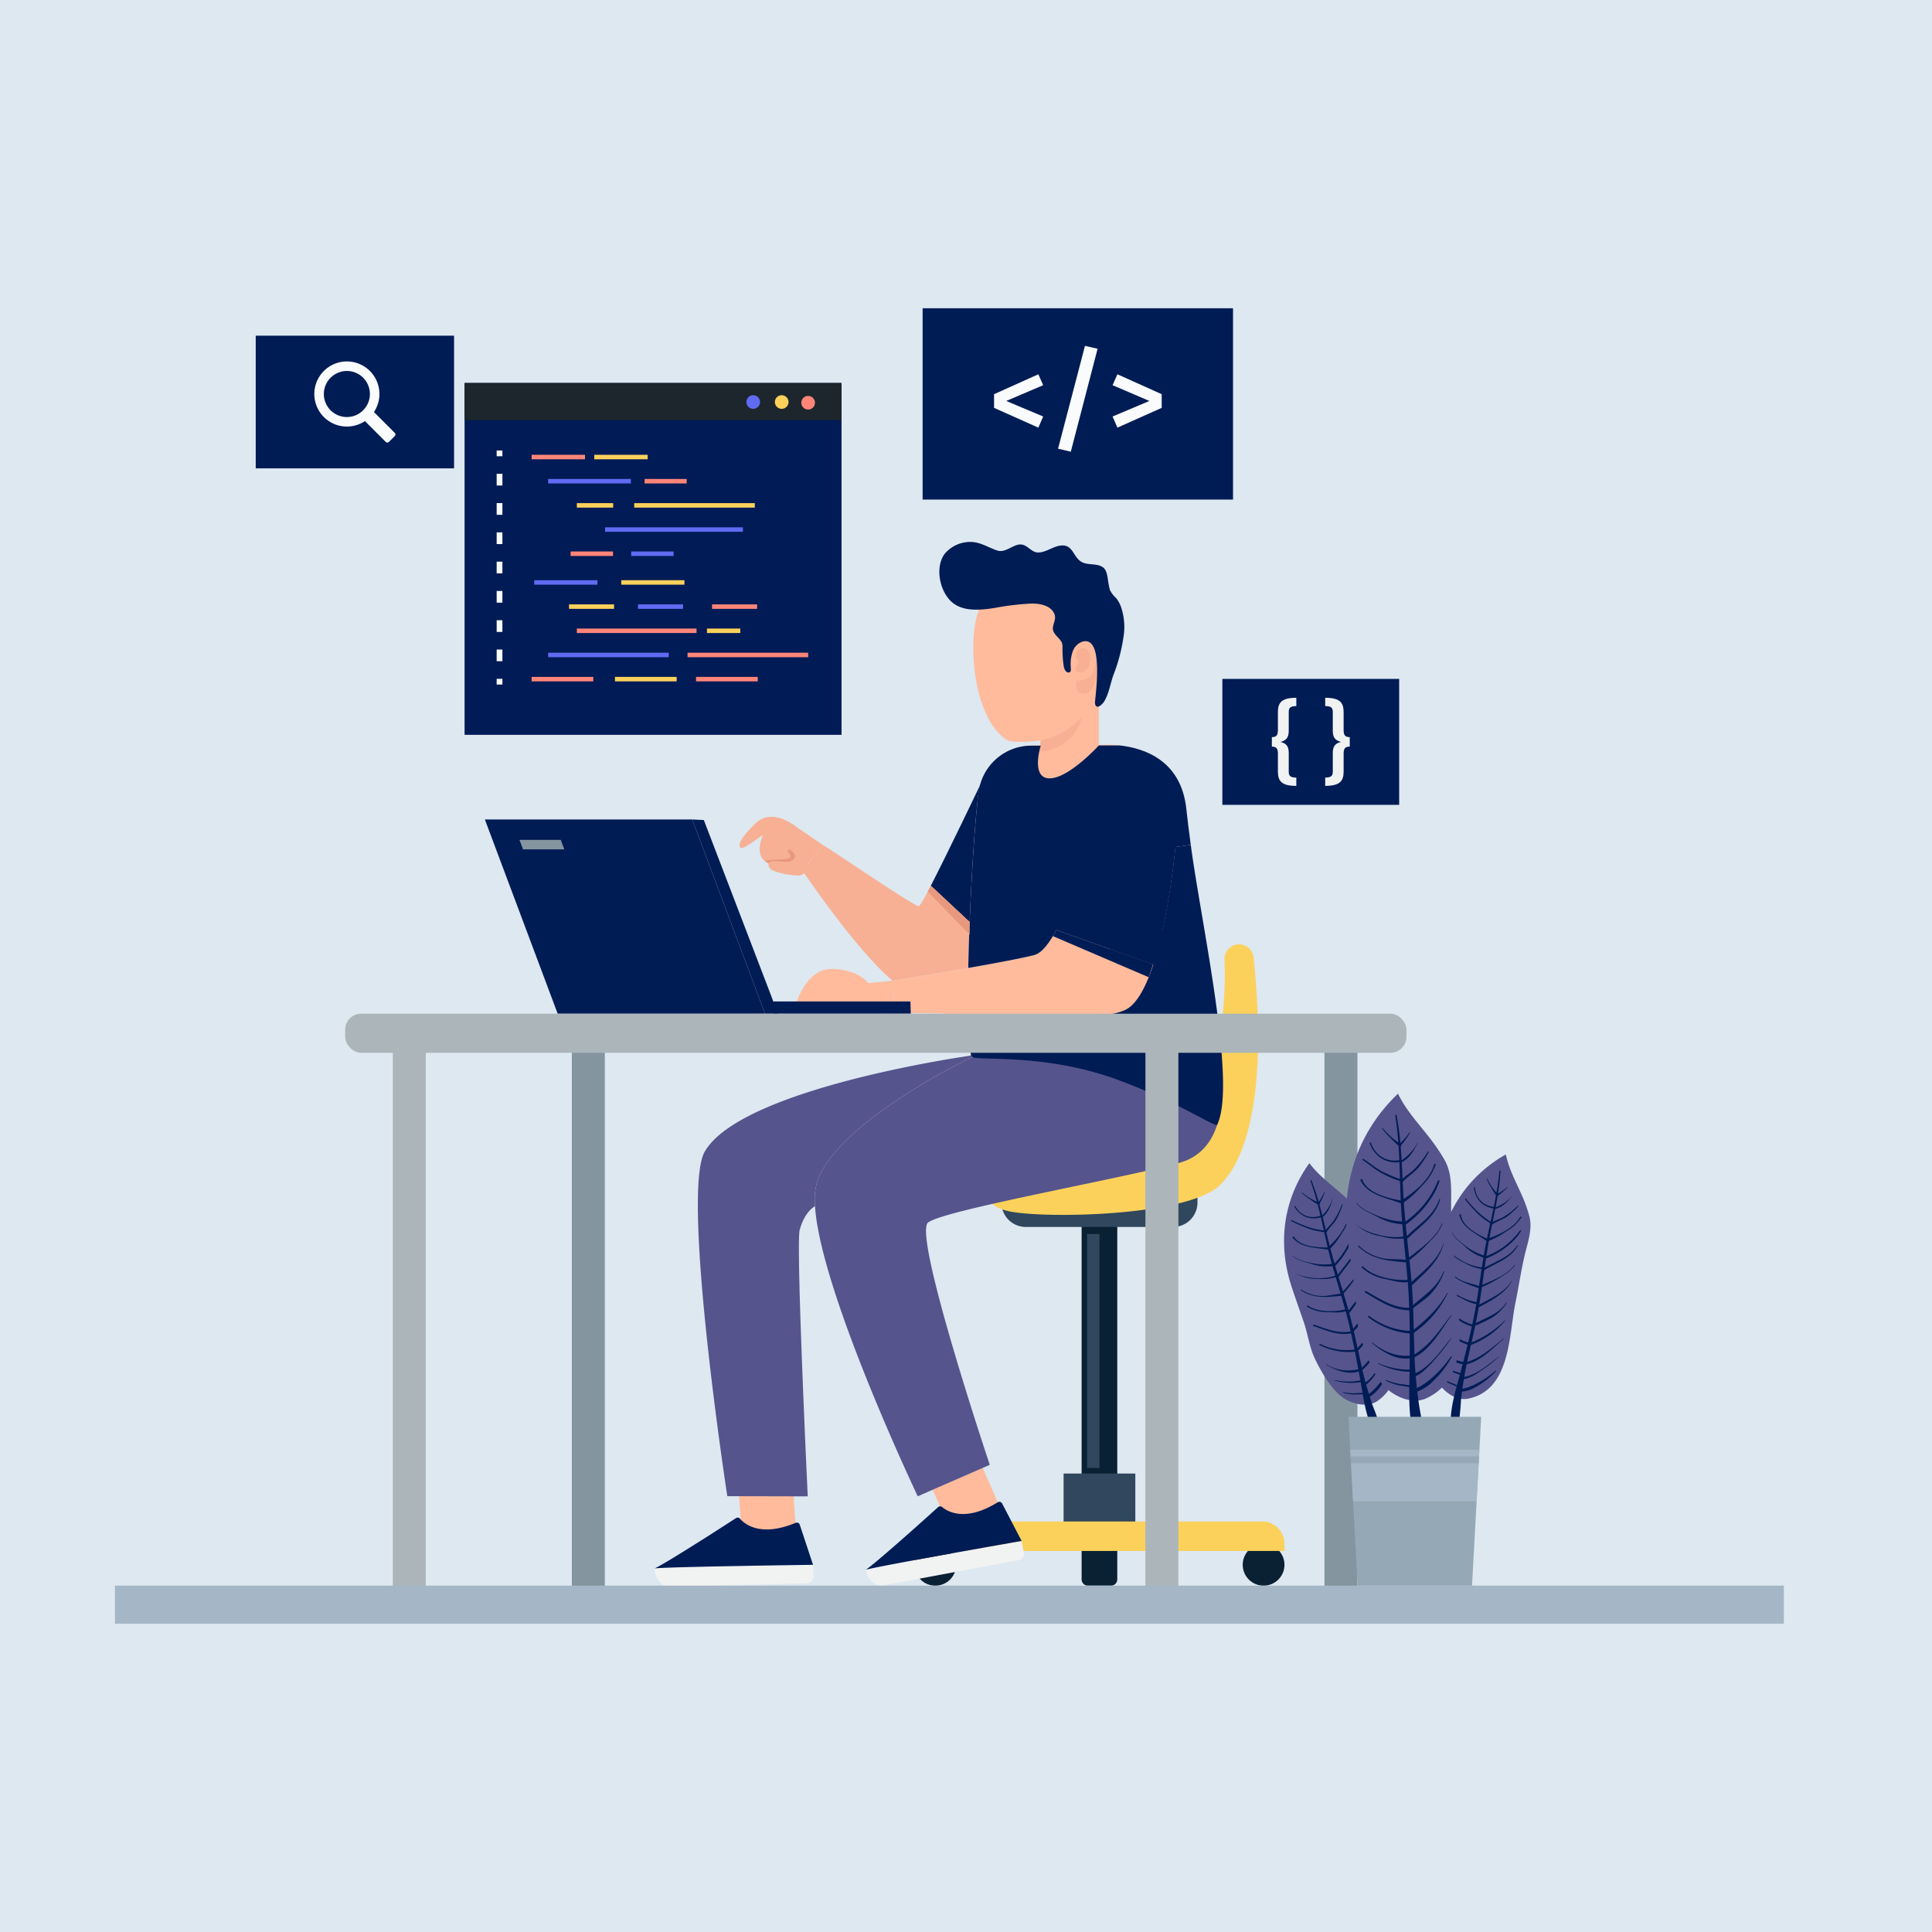 <svg xmlns="http://www.w3.org/2000/svg" xmlns:xlink="http://www.w3.org/1999/xlink" viewBox="0 0 500 500">
  <defs>
    <style>
      .cls-1 {
        clip-path: url(#clip-Artboard_9);
      }

      .cls-2 {
        fill: #dde8f1;
      }

      .cls-3 {
        fill: #001b55;
      }

      .cls-4 {
        fill: #1d262d;
      }

      .cls-5 {
        fill: #606bf1;
      }

      .cls-6 {
        fill: #fbd15b;
      }

      .cls-7 {
        fill: #ff8578;
      }

      .cls-8 {
        fill: #f9fbfc;
      }

      .cls-9 {
        fill: #001c55;
      }

      .cls-10 {
        fill: #f1f2f2;
      }

      .cls-11 {
        fill: url(#radial-gradient);
      }

      .cls-12 {
        fill: #ffbb9c;
      }

      .cls-13 {
        fill: #f7b094;
      }

      .cls-14 {
        fill: #0a2033;
      }

      .cls-15 {
        fill: #30475e;
      }

      .cls-16 {
        fill: url(#radial-gradient-2);
      }

      .cls-17 {
        fill: #56548c;
      }

      .cls-18 {
        fill: url(#radial-gradient-3);
      }

      .cls-19 {
        fill: url(#radial-gradient-4);
      }

      .cls-20 {
        fill: #e8987c;
      }

      .cls-21 {
        fill: url(#radial-gradient-5);
      }

      .cls-22 {
        fill: #8495a0;
      }

      .cls-23 {
        fill: #abb5ba;
      }

      .cls-24 {
        fill: #a5b7c6;
      }

      .cls-25 {
        fill: #95a8b5;
      }

      .cls-26 {
        fill: #fff;
      }
    </style>
    <radialGradient id="radial-gradient" cx="355.981" cy="245.165" r="11.768" gradientTransform="translate(-8.834 -6.523) scale(1.098 1.098)" gradientUnits="userSpaceOnUse">
      <stop offset="0" stop-color="#ffc8af"/>
      <stop offset="1" stop-color="#ffbb9c"/>
    </radialGradient>
    <radialGradient id="radial-gradient-2" cx="171.449" cy="263.39" r="9.119" gradientTransform="translate(-7.432 -12.693) scale(0.891 0.891)" xlink:href="#radial-gradient"/>
    <radialGradient id="radial-gradient-3" cx="174.465" cy="341.367" r="7.726" gradientTransform="translate(-0.669 -1.723) scale(0.958 0.958)" xlink:href="#radial-gradient"/>
    <radialGradient id="radial-gradient-4" cx="-120.864" cy="-210.08" r="106.956" gradientTransform="translate(-192.735 -282.269) scale(0.387 0.387)" xlink:href="#radial-gradient"/>
    <radialGradient id="radial-gradient-5" cx="-353.538" cy="-384.908" r="121.959" gradientTransform="translate(-381.781 -413.01) scale(0.34 0.34)" xlink:href="#radial-gradient"/>
    <clipPath id="clip-Artboard_9">
      <rect width="500" height="500"/>
    </clipPath>
  </defs>
  <g id="Artboard_9" data-name="Artboard 9" class="cls-1">
    <rect class="cls-26" width="500" height="500"/>
    <g id="BACKGROUND">
      <g id="Group_1" data-name="Group 1">
        <rect id="Rectangle_1" data-name="Rectangle 1" class="cls-2" width="500" height="500"/>
        <path id="Path_1" data-name="Path 1" class="cls-2" d="M465.681,304.585,449.914,415.294H49l-11.84-84.456a21.017,21.017,0,0,1,12.742-22.3l35.583-14.767V258.381a20.967,20.967,0,0,1,17.949-20.766l8.414-1.232L125.979,188.6a20.974,20.974,0,0,1,20.12-15.036H290.66a20.96,20.96,0,0,1,20.925,19.462l68.835,7.268a21,21,0,0,1,18.755,19.644l2.78,47.752L450.6,281.428A20.993,20.993,0,0,1,465.681,304.585Z"/>
        <path id="Path_2" data-name="Path 2" class="cls-2" d="M73.034,327.417l12.515,87.877H403.781l9.4-67.038a16.682,16.682,0,0,0-10.115-17.7L374.82,318.832V290.743a16.644,16.644,0,0,0-14.247-16.484l-6.679-.977-11.218-37.933A16.647,16.647,0,0,0,326.7,223.415H211.959a16.634,16.634,0,0,0-16.609,15.448l-54.639,5.768a16.672,16.672,0,0,0-14.887,15.594l-2.207,37.9-38.61,10.909A16.663,16.663,0,0,0,73.034,327.417Z"/>
        <path id="Path_3" data-name="Path 3" class="cls-2" d="M335.572,382.549a19.049,19.049,0,0,0-16.307-18.866l-7.643-1.119-12.839-43.413A19.053,19.053,0,0,0,280.5,305.492H149.178a19.039,19.039,0,0,0-19.01,17.68l-56.857,6,12.265,86.119H337.013l-1.441-.6Z"/>
      </g>
    </g>
    <g id="OBJECTS">
      <g id="Group_80" data-name="Group 80">
        <g id="Group_74" data-name="Group 74">
          <g id="Group_39" data-name="Group 39">
            <g id="Group_2" data-name="Group 2">
              <rect id="Rectangle_2" data-name="Rectangle 2" class="cls-3" width="97.554" height="91.054" transform="translate(120.232 99.118)"/>
            </g>
            <g id="Group_3" data-name="Group 3">
              <rect id="Rectangle_3" data-name="Rectangle 3" class="cls-4" width="97.554" height="9.63" transform="translate(120.232 99.118)"/>
            </g>
            <g id="Group_7" data-name="Group 7">
              <g id="Group_4" data-name="Group 4">
                <path id="Path_4" data-name="Path 4" class="cls-5" d="M196.7,104.042a1.766,1.766,0,1,1-1.766-1.765A1.766,1.766,0,0,1,196.7,104.042Z"/>
              </g>
              <g id="Group_5" data-name="Group 5">
                <path id="Path_5" data-name="Path 5" class="cls-6" d="M204.069,104.042a1.765,1.765,0,1,1-1.765-1.765A1.765,1.765,0,0,1,204.069,104.042Z"/>
              </g>
              <g id="Group_6" data-name="Group 6">
                <path id="Path_6" data-name="Path 6" class="cls-7" d="M210.913,104.228a1.765,1.765,0,1,1-1.765-1.765A1.765,1.765,0,0,1,210.913,104.228Z"/>
              </g>
            </g>
            <g id="Group_31" data-name="Group 31">
              <g id="Group_17" data-name="Group 17">
                <g id="Group_8" data-name="Group 8">
                  <rect id="Rectangle_4" data-name="Rectangle 4" class="cls-7" width="13.817" height="1.161" transform="translate(137.578 117.7)"/>
                </g>
                <g id="Group_9" data-name="Group 9">
                  <rect id="Rectangle_5" data-name="Rectangle 5" class="cls-6" width="13.817" height="1.161" transform="translate(153.795 117.7)"/>
                </g>
                <g id="Group_10" data-name="Group 10">
                  <rect id="Rectangle_6" data-name="Rectangle 6" class="cls-5" width="21.426" height="1.161" transform="translate(141.852 123.955)"/>
                </g>
                <g id="Group_11" data-name="Group 11">
                  <rect id="Rectangle_7" data-name="Rectangle 7" class="cls-7" width="10.891" height="1.161" transform="translate(166.82 123.955)"/>
                </g>
                <g id="Group_12" data-name="Group 12">
                  <rect id="Rectangle_8" data-name="Rectangle 8" class="cls-6" width="9.41" height="1.161" transform="translate(149.284 130.211)"/>
                </g>
                <g id="Group_13" data-name="Group 13">
                  <rect id="Rectangle_9" data-name="Rectangle 9" class="cls-6" width="31.217" height="1.161" transform="translate(164.133 130.211)"/>
                </g>
                <g id="Group_14" data-name="Group 14">
                  <rect id="Rectangle_10" data-name="Rectangle 10" class="cls-5" width="35.677" height="1.161" transform="translate(156.593 136.467)"/>
                </g>
                <g id="Group_15" data-name="Group 15">
                  <rect id="Rectangle_11" data-name="Rectangle 11" class="cls-7" width="10.98" height="1.161" transform="translate(147.673 142.723)"/>
                </g>
                <g id="Group_16" data-name="Group 16">
                  <rect id="Rectangle_12" data-name="Rectangle 12" class="cls-5" width="10.98" height="1.161" transform="translate(163.351 142.723)"/>
                </g>
              </g>
              <g id="Group_30" data-name="Group 30">
                <g id="Group_18" data-name="Group 18">
                  <rect id="Rectangle_13" data-name="Rectangle 13" class="cls-7" width="15.973" height="1.161" transform="translate(137.578 175.178)"/>
                </g>
                <g id="Group_19" data-name="Group 19">
                  <rect id="Rectangle_14" data-name="Rectangle 14" class="cls-6" width="15.974" height="1.161" transform="translate(159.146 175.178)"/>
                </g>
                <g id="Group_20" data-name="Group 20">
                  <rect id="Rectangle_15" data-name="Rectangle 15" class="cls-7" width="15.973" height="1.161" transform="translate(180.133 175.178)"/>
                </g>
                <g id="Group_21" data-name="Group 21">
                  <rect id="Rectangle_16" data-name="Rectangle 16" class="cls-5" width="31.217" height="1.161" transform="translate(141.852 168.923)"/>
                </g>
                <g id="Group_22" data-name="Group 22">
                  <rect id="Rectangle_17" data-name="Rectangle 17" class="cls-7" width="31.217" height="1.161" transform="translate(177.936 168.923)"/>
                </g>
                <g id="Group_23" data-name="Group 23">
                  <rect id="Rectangle_18" data-name="Rectangle 18" class="cls-7" width="30.978" height="1.161" transform="translate(149.284 162.667)"/>
                </g>
                <g id="Group_24" data-name="Group 24">
                  <rect id="Rectangle_19" data-name="Rectangle 19" class="cls-6" width="8.622" height="1.161" transform="translate(182.963 162.667)"/>
                </g>
                <g id="Group_25" data-name="Group 25">
                  <rect id="Rectangle_20" data-name="Rectangle 20" class="cls-6" width="11.662" height="1.161" transform="translate(147.261 156.411)"/>
                </g>
                <g id="Group_26" data-name="Group 26">
                  <rect id="Rectangle_21" data-name="Rectangle 21" class="cls-5" width="11.662" height="1.161" transform="translate(165.116 156.411)"/>
                </g>
                <g id="Group_27" data-name="Group 27">
                  <rect id="Rectangle_22" data-name="Rectangle 22" class="cls-7" width="11.662" height="1.161" transform="translate(184.278 156.411)"/>
                </g>
                <g id="Group_28" data-name="Group 28">
                  <rect id="Rectangle_23" data-name="Rectangle 23" class="cls-6" width="16.352" height="1.161" transform="translate(160.779 150.155)"/>
                </g>
                <g id="Group_29" data-name="Group 29">
                  <rect id="Rectangle_24" data-name="Rectangle 24" class="cls-5" width="16.352" height="1.161" transform="translate(138.258 150.155)"/>
                </g>
              </g>
            </g>
            <g id="Group_38" data-name="Group 38">
              <g id="Group_33" data-name="Group 33">
                <g id="Group_32" data-name="Group 32">
                  <rect id="Rectangle_25" data-name="Rectangle 25" class="cls-8" width="1.486" height="1.487" transform="translate(128.535 116.585)"/>
                </g>
              </g>
              <g id="Group_35" data-name="Group 35">
                <g id="Group_34" data-name="Group 34">
                  <path id="Path_7" data-name="Path 7" class="cls-8" d="M130.022,171.126h-1.487V168.1h1.487Zm0-7.579h-1.487v-3.031h1.487Zm0-7.58h-1.487v-3.031h1.487Zm0-7.579h-1.487v-3.032h1.487Zm0-7.579h-1.487v-3.032h1.487Zm0-7.579h-1.487V130.2h1.487Zm0-7.58h-1.487v-3.031h1.487Z"/>
                </g>
              </g>
              <g id="Group_37" data-name="Group 37">
                <g id="Group_36" data-name="Group 36">
                  <rect id="Rectangle_26" data-name="Rectangle 26" class="cls-8" width="1.486" height="1.487" transform="translate(128.535 175.674)"/>
                </g>
              </g>
            </g>
          </g>
          <g id="Group_42" data-name="Group 42">
            <g id="Group_40" data-name="Group 40">
              <rect id="Rectangle_27" data-name="Rectangle 27" class="cls-9" width="80.33" height="49.515" transform="translate(238.776 79.775)"/>
            </g>
            <g id="Group_41" data-name="Group 41">
              <path id="Path_8" data-name="Path 8" class="cls-8" d="M269.975,99.69l-9.558,4.079,9.558,4.019-1.251,2.888-11.462-5.12v-3.543l11.462-5.151Z"/>
              <path id="Path_9" data-name="Path 9" class="cls-8" d="M284.059,90.253,277.123,116.9l-3.3-.774,6.967-26.616Z"/>
              <path id="Path_10" data-name="Path 10" class="cls-8" d="M300.646,102.013v3.543l-11.463,5.12-1.249-2.888,9.527-4.019-9.527-4.079,1.249-2.828Z"/>
            </g>
          </g>
          <g id="Group_45" data-name="Group 45">
            <g id="Group_43" data-name="Group 43">
              <rect id="Rectangle_28" data-name="Rectangle 28" class="cls-9" width="45.754" height="32.596" transform="translate(316.347 175.7)"/>
            </g>
            <g id="Group_44" data-name="Group 44">
              <path id="Path_11" data-name="Path 11" class="cls-10" d="M335.486,182.737c-1.472,0-1.962.4-1.962,1.495v4.906c0,1.916-.795,2.5-2.126,2.874,1.331.35,2.126.934,2.126,2.826v4.906c0,1.1.514,1.495,1.962,1.495v2.15c-3.714,0-4.766-1.192-4.766-3.668v-4.649c0-1.332-.35-1.846-1.565-1.846v-2.453c1.215,0,1.565-.537,1.565-1.869v-4.648c0-2.5,1.052-3.668,4.766-3.668Z"/>
              <path id="Path_12" data-name="Path 12" class="cls-10" d="M347.728,184.256V188.9c0,1.332.35,1.869,1.589,1.869v2.453c-1.239,0-1.589.514-1.589,1.846v4.649c0,2.476-1.051,3.668-4.766,3.668v-2.15c1.449,0,1.963-.4,1.963-1.495v-4.906c0-1.892.794-2.476,2.126-2.826-1.332-.374-2.126-.958-2.126-2.874v-4.906c0-1.1-.491-1.495-1.963-1.495v-2.149C346.677,180.588,347.728,181.756,347.728,184.256Z"/>
            </g>
          </g>
          <g id="Group_49" data-name="Group 49">
            <g id="Group_46" data-name="Group 46" transform="translate(-25)">
              <rect id="Rectangle_29" data-name="Rectangle 29" class="cls-9" width="51.329" height="34.332" transform="translate(91.183 86.876)"/>
            </g>
            <g id="Group_48" data-name="Group 48" transform="translate(-23)">
              <g id="Group_47" data-name="Group 47">
                <path id="Path_13" data-name="Path 13" class="cls-8" d="M106.171,96.731a8.425,8.425,0,0,0,11.273,12.247l5.387,5.388a.584.584,0,0,0,.824,0l1.513-1.514a.581.581,0,0,0,0-.823l-5.387-5.388a8.425,8.425,0,0,0-13.61-9.91Zm10.813,9.45a5.957,5.957,0,1,1,0-8.424A5.964,5.964,0,0,1,116.984,106.181Z"/>
              </g>
            </g>
          </g>
          <g id="Group_73" data-name="Group 73">
            <g id="Group_53" data-name="Group 53">
              <path id="Path_14" data-name="Path 14" class="cls-11" d="M289.826,192.922c-.112,1.134-1.662,12.973-13.837,12.973-12.781,0-10.64-12.654-10.64-12.654l-.016-.079a12.741,12.741,0,0,1,4.01-.192v-5.992l14.507-8.116h.527v13.98A26.366,26.366,0,0,1,289.826,192.922Z"/>
              <g id="Group_52" data-name="Group 52">
                <g id="Group_51" data-name="Group 51">
                  <g id="Group_50" data-name="Group 50">
                    <path id="Path_15" data-name="Path 15" class="cls-12" d="M282.78,152.117a16.577,16.577,0,0,1,4.36,8.084c1.394,6.146.082,12.649-1.7,18.572a9.333,9.333,0,0,1-1.277,2.888,10.274,10.274,0,0,1-1.59,1.606q-3.871,3.371-7.736,6.749c-1.745,1.528-12.489,2.8-14.539,1.334-7.9-5.649-9.422-22.018-7.841-30.386C255.08,147.082,272.923,142.119,282.78,152.117Z"/>
                  </g>
                </g>
                <path id="Path_16" data-name="Path 16" class="cls-13" d="M278.342,169.882c.1-1.336,1.479-2.8,2.858-1.932,1.428.9,1.092,3.271.5,4.577-.464,1.024-2.016,2.145-3.067,1.193-.881-.8.488-1.74.533-2.469.041-.656-1.271-1.126-.734-1.828"/>
                <path id="Path_17" data-name="Path 17" class="cls-13" d="M278.6,176.061a4.081,4.081,0,0,0,4.5-2.672,15.364,15.364,0,0,0,.551-4.3,10.3,10.3,0,0,1,.352,4.737c-.373,2.922-1.4,5.705-3.69,5.742S278.6,176.061,278.6,176.061Z"/>
                <path id="Path_18" data-name="Path 18" class="cls-9" d="M276.828,173.982a.506.506,0,0,1-.161.048c-.892.125-1.248-.954-1.38-1.629a30.057,30.057,0,0,1-.316-4.768,3.59,3.59,0,0,0-.144-1.274c-.5-1.148-1.836-1.893-2.244-3.078-.473-1.378.864-2.753.333-4.261-.813-2.311-3.78-2.843-5.926-2.817a67.384,67.384,0,0,0-9.538,1.128c-3.355.52-7.643,1.015-10.6-1.107-3.563-2.557-5.051-9.222-2.392-12.871a8.634,8.634,0,0,1,6.607-3.1c2.552-.058,4.709,1.463,7.051,2.229,1.865.61,3.669-1.174,5.412-1.523,2.191-.438,3.122,1.954,5.061,2.02,1.883.064,3.73-1.407,5.562-1.741,3.65-.667,3.435,3,5.884,4.252,1.523.778,3.489.307,5.029,1.1,1.17.6,1.334,1.657,1.589,2.854a28.145,28.145,0,0,0,.573,3.211,7.263,7.263,0,0,0,1.628,2.133,7.83,7.83,0,0,1,1.356,2.581,16.082,16.082,0,0,1,.675,6.557,44.566,44.566,0,0,1-2.743,10.786c-.8,2.254-1.1,4.6-2.325,6.731-.33.573-1.8,2.247-2.341,1a1.828,1.828,0,0,1-.079-.862c.162-2.322,2.325-17.287-3.344-15.489a4.018,4.018,0,0,0-2.432,2.5,9.725,9.725,0,0,0-.5,4.14c.01.2.015.409.007.613A.7.7,0,0,1,276.828,173.982Z"/>
              </g>
            </g>
            <path id="Path_19" data-name="Path 19" class="cls-13" d="M269.343,191.6c6.446-1.036,10.7-6.128,10.7-6.128a11.747,11.747,0,0,1-11.086,9.035Z"/>
            <g id="Group_55" data-name="Group 55">
              <path id="Rectangle_30" data-name="Rectangle 30" class="cls-14" d="M1.626,0H7.6A1.626,1.626,0,0,1,9.227,1.626V90.151a0,0,0,0,1,0,0H0a0,0,0,0,1,0,0V1.626A1.626,1.626,0,0,1,1.626,0Z" transform="translate(289.15 398.721) rotate(180)"/>
              <path id="Rectangle_31" data-name="Rectangle 31" class="cls-15" d="M6.314,0H44.428a6.314,6.314,0,0,1,6.314,6.314V7.7a0,0,0,0,1,0,0H0a0,0,0,0,1,0,0V6.314A6.314,6.314,0,0,1,6.314,0Z" transform="translate(309.908 317.535) rotate(180)"/>
              <g id="Group_54" data-name="Group 54">
                <path id="Rectangle_32" data-name="Rectangle 32" class="cls-14" d="M1.626,0H7.6A1.626,1.626,0,0,1,9.227,1.626V22.14a0,0,0,0,1,0,0H0a0,0,0,0,1,0,0V1.626A1.626,1.626,0,0,1,1.626,0Z" transform="translate(289.15 410.365) rotate(180)"/>
                <path id="Path_20" data-name="Path 20" class="cls-14" d="M236.657,404.965a5.4,5.4,0,1,0,5.4-5.4A5.4,5.4,0,0,0,236.657,404.965Z"/>
                <path id="Path_21" data-name="Path 21" class="cls-14" d="M321.617,404.965a5.4,5.4,0,1,0,5.4-5.4A5.4,5.4,0,0,0,321.617,404.965Z"/>
                <rect id="Rectangle_33" data-name="Rectangle 33" class="cls-15" width="18.562" height="16.22" transform="translate(293.818 397.57) rotate(180)"/>
                <path id="Rectangle_34" data-name="Rectangle 34" class="cls-6" d="M0,0H95.76a0,0,0,0,1,0,0V1.882a5.751,5.751,0,0,1-5.751,5.751H5.751A5.751,5.751,0,0,1,0,1.882V0A0,0,0,0,1,0,0Z" transform="translate(332.417 401.387) rotate(180)"/>
              </g>
              <rect id="Rectangle_35" data-name="Rectangle 35" class="cls-15" width="3.201" height="60.548" transform="translate(281.336 319.354)"/>
            </g>
            <path id="Path_22" data-name="Path 22" class="cls-6" d="M320.786,244.4a3.763,3.763,0,0,0-3.886,3.974c.634,10.99-1.7,37.8-11.932,46.948-12.516,11.184-47.99,9.66-47.99,9.66s-5.858,7.19,5.859,8.788,44.736.532,52.724-6.924c7.733-7.217,12.324-26.126,8.864-59.038a3.788,3.788,0,0,0-3.639-3.408Z"/>
            <g id="Group_57" data-name="Group 57">
              <g id="Group_56" data-name="Group 56">
                <path id="Path_23" data-name="Path 23" class="cls-16" d="M254.324,379.9l4.218,9.618-12.926,5.672-4.234-9.65Z"/>
                <path id="Path_24" data-name="Path 24" class="cls-17" d="M315.277,273c-.8,1.6-58.229.032-63.653.528,0,0-35.15,16.776-40.2,32.481a17.159,17.159,0,0,0-.5,6.167c1.406,22.113,26.586,75.061,26.586,75.061l3.867-1.693,12.941-5.64,1.838-.8s-19.972-59.515-15.977-62.71,49.257-11.184,64.963-15.434C320.869,296.694,315.277,273,315.277,273Z"/>
                <path id="Path_25" data-name="Path 25" class="cls-18" d="M205.048,382.377l1.01,14.45H191.949l-1.01-14.482Z"/>
                <path id="Path_26" data-name="Path 26" class="cls-17" d="M251.337,273.031l-.512.224s-58.844,8.26-68.43,24.765c-6.231,10.736,5.83,89.189,5.83,89.189l20.818.048s-3.114-65.351-2.075-68.994c1.166-4.154,3.163-5.656,3.962-6.088a17.159,17.159,0,0,1,.5-6.167c5.048-15.7,40.2-32.481,40.2-32.481A1,1,0,0,1,251.337,273.031Z"/>
                <path id="Path_27" data-name="Path 27" class="cls-9" d="M308.173,218.661l-3.947.543a192.887,192.887,0,0,1-3.307,21.282l-49.162,18.661-.671,3.563-.607-.048c.016.735.016,1.454.048,2.125.112,4.106.384,7.062.815,8.244a1.011,1.011,0,0,0,.288.5c1.335,1.089,18.723-1.022,37.52,5.88,16.3,5.986,25.44,12.525,25.863,11.647C320.136,280.4,310.809,238.6,308.173,218.661Z"/>
                <path id="Path_28" data-name="Path 28" class="cls-9" d="M303.044,243.042c-1.31,6.295-4.7,18.821-11.344,20.5-8.675,2.205-25.451,2.093-41.173,1.246-.032-.671-.032-1.39-.048-2.125l.607.048.671-3.563,49.162-18.661a192.887,192.887,0,0,0,3.307-21.282,1.386,1.386,0,0,0,.016.176C304.338,221.026,305.009,233.744,303.044,243.042Z"/>
                <path id="Path_29" data-name="Path 29" class="cls-9" d="M253.765,202.956c-.879,1.6-2.141,18.693-2.828,35.661l-10.049-9.379C245.153,220.978,253.765,202.956,253.765,202.956Z"/>
                <path id="Path_30" data-name="Path 30" class="cls-13" d="M247.742,251.015c-8.484,1.47-16.281,2.732-16.281,2.732l-.016.415c-9.443-7.541-23.806-28.9-23.806-28.9s4.3-5.161,5.368-6.519c.16-.208,23.583,15.913,24.781,15.769.3-.031,1.5-2.141,3.1-5.272l10.049,9.379c-.16,4.042-.287,8.068-.367,11.887C249.627,250.679,248.684,250.839,247.742,251.015Z"/>
                <path id="Path_31" data-name="Path 31" class="cls-19" d="M231.461,253.747l-.208,7H205.69s2.54-9.986,9.458-9.986,9.587,3.659,9.587,3.659Z"/>
                <path id="Path_32" data-name="Path 32" class="cls-13" d="M212.816,218.581l.191.16c-1.07,1.358-5.368,6.519-5.368,6.519l-2.668-1.886a6.633,6.633,0,0,1-6.359-.08c-3.563-1.933-1.358-6.549-1.175-7.1-.691.2-4.96,3.645-5.631,3.278s-1.167-1.582,3.61-6.295,11.248,1.342,11.44,1.342Z"/>
                <path id="Path_33" data-name="Path 33" class="cls-13" d="M199.168,222.493s-1.03,1.929.8,2.767a18.245,18.245,0,0,0,6.924,1.3c1.53-.148,2.747-2.289,2.747-2.289l-4.635-4.349H201.3Z"/>
                <path id="Path_34" data-name="Path 34" class="cls-20" d="M198.893,223.44c.275-.947,2.907-.442,4.538-.4,1.2.029,1.86-.286,2.232-1.2s-1.374-2.375-1.717-1.917.629,1.1.658,1.709-1.717.809-3.061.809a32.736,32.736,0,0,0-3.665.35Z"/>
              </g>
            </g>
            <path id="Path_35" data-name="Path 35" class="cls-21" d="M298.421,249.561l-25.036-8.867c-1.821,3.4-3.771,5.959-5.7,6.47-2.924.767-9.985,2.093-17.111,3.34-.943.175-1.886.335-2.828.511-8.484,1.47-16.281,2.732-16.281,2.732l-.016.415v.272l-.192,6.311v1.6a176.933,176.933,0,0,1,19.221.316c15,1.071,34.351,1.71,40.758-1.31,3-1.422,5.4-6.087,7.285-11.839Z"/>
            <path id="Path_36" data-name="Path 36" class="cls-9" d="M273.385,240.694l25.036,8.867-1.134,3.346-24.779-10.63Z"/>
            <path id="Path_37" data-name="Path 37" class="cls-9" d="M273.385,240.694c-1.821,3.4-3.771,5.959-5.7,6.47-2.924.767-9.985,2.093-17.111,3.34.08-3.819.207-7.845.367-11.887.687-16.968,1.949-34.064,2.828-35.661,1.438-2.669,5.368-8.468,11.568-9.794l.016.079s-2.141,12.654,10.64,12.654c12.175,0,13.725-11.839,13.837-12.973,6.263.7,15.865,3.834,17.191,16.424.272,2.493.655,5.688,1.15,9.315l-3.946.543s-1.6,17.735-5.7,30.309l-.1.048Z"/>
            <path id="Path_38" data-name="Path 38" class="cls-9" d="M273.126,238.386l10-24.2-7.365,25.178Z"/>
            <path id="Path_39" data-name="Path 39" class="cls-9" d="M289.826,192.922h-5.449s-7.753,8.513-12.737,8.513-2.3-8.465-2.3-8.465h-2.431a13.744,13.744,0,0,0-13.654,12.185c-.09.795-.173,1.549-.244,2.231-.533,5.15,20.33,8.9,20.33,8.9l10.742-.6,6.523-12.727,1.3-5.212Z"/>
            <g id="Group_61" data-name="Group 61">
              <g id="Group_60" data-name="Group 60">
                <g id="Group_59" data-name="Group 59">
                  <g id="Group_58" data-name="Group 58">
                    <path id="Path_40" data-name="Path 40" class="cls-10" d="M224.083,406.263c.486,2.6,2.29,4.454,4.893,3.968l34.7-6.472a1.617,1.617,0,0,0,1.293-1.886l-.574-3.079s-36.495,6.387-40.33,7.45Z"/>
                    <path id="Path_41" data-name="Path 41" class="cls-9" d="M234.407,397.526c.362-.314.71-.625,1.072-.939.7-.623,1.381-1.23,2.04-1.817.348-.311.7-.623,1.019-.915.634-.568,1.231-1.1,1.766-1.577.385-.348.744-.676,1.067-.968l1.417-1.27a.785.785,0,0,1,1.033-.021c1.426,1.2,6.037,3.941,14.388-1.226a.8.8,0,0,1,1.136.3l5.05,9.705s-36.495,6.387-40.33,7.45C225.326,405.458,229.985,401.426,234.407,397.526Z"/>
                  </g>
                </g>
              </g>
            </g>
            <g id="Group_65" data-name="Group 65">
              <g id="Group_64" data-name="Group 64">
                <g id="Group_63" data-name="Group 63">
                  <g id="Group_62" data-name="Group 62">
                    <path id="Path_42" data-name="Path 42" class="cls-10" d="M169.432,405.923c.065,2.647,1.551,4.761,4.2,4.7l35.289-.862A1.618,1.618,0,0,0,210.5,408.1l-.077-3.13s-37.047.49-41,.929Z"/>
                    <path id="Path_43" data-name="Path 43" class="cls-9" d="M181.016,398.942c.407-.252.8-.5,1.208-.757.787-.5,1.559-.993,2.3-1.468.393-.252.786-.5,1.151-.741.716-.46,1.391-.89,1.995-1.276l1.207-.785c.67-.431,1.218-.782,1.6-1.028a.783.783,0,0,1,1.022.143c1.218,1.411,5.333,4.853,14.4,1.082a.8.8,0,0,1,1.075.473l3.439,10.387s-37.047.49-41,.929C170.787,405.326,176.029,402.088,181.016,398.942Z"/>
                  </g>
                </g>
              </g>
            </g>
            <g id="Group_67" data-name="Group 67">
              <path id="Path_44" data-name="Path 44" class="cls-9" d="M144.329,262.346l-18.846-50.264h53.654l18.846,50.264Z"/>
              <path id="Path_45" data-name="Path 45" class="cls-9" d="M201.3,262.346h-3.317l-18.846-50.264,3.012.134,17.432,45.5Z"/>
              <path id="Path_46" data-name="Path 46" class="cls-9" d="M128.369,256.914H195.92"/>
              <g id="Group_66" data-name="Group 66">
                <path id="Path_47" data-name="Path 47" class="cls-9" d="M200.259,262.346h35.453l-.1-3.169H199.534"/>
              </g>
            </g>
            <g id="Group_72" data-name="Group 72">
              <g id="Group_68" data-name="Group 68">
                <rect id="Rectangle_36" data-name="Rectangle 36" class="cls-22" width="8.536" height="140.234" transform="translate(342.766 271.932)"/>
              </g>
              <g id="Group_69" data-name="Group 69">
                <rect id="Rectangle_37" data-name="Rectangle 37" class="cls-23" width="8.536" height="140.234" transform="translate(296.432 271.932)"/>
              </g>
              <g id="Group_70" data-name="Group 70">
                <rect id="Rectangle_38" data-name="Rectangle 38" class="cls-22" width="8.536" height="140.234" transform="translate(147.993 271.932)"/>
              </g>
              <g id="Group_71" data-name="Group 71">
                <rect id="Rectangle_39" data-name="Rectangle 39" class="cls-23" width="8.536" height="140.234" transform="translate(101.66 271.932)"/>
              </g>
              <rect id="Rectangle_40" data-name="Rectangle 40" class="cls-23" width="274.659" height="10.119" rx="4.149" transform="translate(89.334 262.346)"/>
            </g>
            <path id="Path_48" data-name="Path 48" class="cls-22" d="M134.441,217.366l.918,2.447h10.688l-.918-2.447Z"/>
            <path id="Path_49" data-name="Path 49" class="cls-20" d="M240.888,229.238l-.767,1.482L250.937,241.9v-3.282Z"/>
          </g>
        </g>
        <g id="Group_79" data-name="Group 79">
          <rect id="Rectangle_41" data-name="Rectangle 41" class="cls-24" width="431.916" height="9.862" transform="translate(29.745 410.363)"/>
          <g id="Group_78" data-name="Group 78" transform="translate(-1)">
            <g id="Group_75" data-name="Group 75">
              <path id="Path_50" data-name="Path 50" class="cls-17" d="M393.183,337.215c-1.716,8.325-1.2,22.506-12.213,24.752-2.965.6-5.83-1.451-7.554-3.807-2.256-3.083-2.8-9.609-2.757-13.341.032-2.958,1.04-6.257,1.365-9.241.351-3.223.636-6.453,1.012-9.674,1.355-11.608,7.419-21.337,17.676-27.131.794,3.81,2.6,7.035,4.2,10.694a37.87,37.87,0,0,1,1.857,5.175c.839,3.1-.176,6.223-.928,9.188C394.727,328.213,394.1,332.781,393.183,337.215Z"/>
              <path id="Path_51" data-name="Path 51" class="cls-9" d="M379.106,362.247c.078-.7.165-1.4.257-2.094a8.959,8.959,0,0,0,3.791-1.324,20.135,20.135,0,0,0,4.974-3.939c.081-.081-.055-.213-.141-.141a22.408,22.408,0,0,1-4.844,3.315,13.629,13.629,0,0,1-3.68,1.37q.174-1.249.382-2.495a10.479,10.479,0,0,0,3.786-1.756,43.276,43.276,0,0,0,5.426-4.143.02.02,0,0,0-.025-.031c-2.689,1.953-5.685,4.733-9.087,5.342.18-1.04.371-2.078.589-3.108.011-.054.023-.107.035-.161,3.937-1,6.6-4.084,9.615-6.58.049-.041,0-.124-.055-.084-2.969,2.3-5.758,4.937-9.428,6.055.318-1.474.649-2.943.982-4.412a21.015,21.015,0,0,0,8.9-6.308c.042-.049-.027-.117-.072-.07a27.138,27.138,0,0,1-8.683,5.749c.33-1.454.656-2.907.966-4.364a32.7,32.7,0,0,0,4.585-2.216,12.549,12.549,0,0,0,3.568-3.618.07.07,0,0,0-.118-.075c-1.994,2.865-5,3.757-7.9,5.264.283-1.358.547-2.721.783-4.091,3.237-1.782,6.753-3.434,8.587-6.849.018-.033-.029-.067-.05-.033-1.943,3.137-5.339,4.489-8.421,6.2.04-.244.084-.487.122-.732.2-1.27.384-2.543.566-3.815a31.064,31.064,0,0,0,5.306-2.886,10.1,10.1,0,0,0,3.234-2.754.07.07,0,0,0-.115-.081c-1.736,2.487-5.537,3.924-8.345,5.169q.273-1.928.546-3.856c3.115-1.885,6.781-2.928,8.7-6.325a.091.091,0,0,0-.154-.1c-1.985,3.1-5.481,4.06-8.459,5.821q.172-1.194.351-2.387c3.364-1.237,7.276-4.054,9.051-7.1a.151.151,0,0,0-.254-.162,18.885,18.885,0,0,1-8.7,6.625c.2-1.289.407-2.576.636-3.861a.337.337,0,0,0,.05-.113,19.285,19.285,0,0,0,4.308-2.315,11.775,11.775,0,0,0,4.051-3.691c.108-.176-.179-.339-.28-.158-1.495,2.667-5.041,4.454-7.977,5.473.086-.468.171-.937.264-1.4.138-.7.281-1.4.424-2.1,1.2-.83,2.728-1.227,3.935-2.1a22.266,22.266,0,0,0,2.864-2.61c.09-.093-.043-.235-.137-.146a18.949,18.949,0,0,1-3.954,3.037c-.829.443-1.774.7-2.577,1.183.235-1.143.469-2.286.693-3.431l.042-.009.043.009a.215.215,0,0,0,.2-.061c1.634-.412,2.885-1.82,3.983-3.019a.03.03,0,0,0-.042-.043,10.907,10.907,0,0,1-4.006,2.7.107.107,0,0,0-.016-.007l-.118-.018q.27-1.4.505-2.8a.214.214,0,0,0,.193-.24,17.208,17.208,0,0,0,2.393-2.049.06.06,0,0,0-.082-.088,14.018,14.018,0,0,1-2.39,1.687,57.765,57.765,0,0,0,.65-5.836c.01-.182-.265-.184-.281,0-.171,1.888-.446,3.758-.77,5.619a17.36,17.36,0,0,1-2.456-3.755c-.029-.07-.14-.042-.116.034a10.713,10.713,0,0,0,1.2,2.324,14.132,14.132,0,0,0,1.266,2.042q-.273,1.5-.584,2.991a5.514,5.514,0,0,1-3.006-1.178,5.458,5.458,0,0,1-1.848-3.757c-.013-.18-.3-.179-.281,0a6.215,6.215,0,0,0,1.6,3.659,5.849,5.849,0,0,0,3.451,1.683q-.36,1.723-.741,3.444a26.809,26.809,0,0,1-2.818-2.093,38.366,38.366,0,0,1-3.56-3.842c-.126-.13-.332.058-.207.19a40.47,40.47,0,0,0,3.315,3.734,19.1,19.1,0,0,0,3.18,2.424l-.04.182c-.013.011-.026.02-.038.032a.184.184,0,0,0-.026.257c-.242,1.1-.483,2.2-.715,3.3-.015.069-.027.139-.041.208-2.562-1.173-6.39-3.211-6.729-6.183a.2.2,0,1,0-.39.086c.758,3.363,4.455,4.853,7,6.687q-.376,1.868-.692,3.746a15.161,15.161,0,0,1-4.617-2.378c-1.264-1.005-3.051-2.217-3.62-3.774-.018-.049-.09-.017-.074.032.527,1.547,2.131,2.61,3.3,3.666a12.337,12.337,0,0,0,4.9,3.013.338.338,0,0,0-.005.167q-.195,1.191-.378,2.384c-3.111-.239-7.464-2.6-9.054-4.955-.008-.011-.023,0-.016.012A10.21,10.21,0,0,0,380,326.814a12.618,12.618,0,0,0,4.434,1.6c-.223,1.472-.439,2.946-.659,4.418-1.35-.5-2.78-.744-4.115-1.279a10.189,10.189,0,0,1-4.672-3.977c-.07-.106-.247-.017-.177.094,2.154,3.424,5.252,4.428,8.882,5.711q-.273,1.812-.57,3.621c-2.97-.57-6.813-2.383-8.315-4.963-.111-.189-.412-.032-.3.159a9.632,9.632,0,0,0,4.254,3.542c1.2.607,2.857,1.613,4.289,1.721-.007.039-.013.079-.02.118-.293,1.736-.636,3.462-1.007,5.182-3.318-.834-5.463-3.293-7.875-5.594-.168-.16-.43.085-.263.248,2.457,2.419,4.615,4.956,8.029,5.85q-.459,2.1-.97,4.189a15.331,15.331,0,0,1-7.452-5.1c-.13-.163-.357.058-.234.221A16.5,16.5,0,0,0,380.81,348q-.551,2.241-1.13,4.476a11,11,0,0,1-6.929-4.557c-.042-.054-.135.016-.1.072,1.588,2.21,3.992,4.763,6.883,5.03q-.185.714-.368,1.427c-.074.287-.152.578-.231.871a16.472,16.472,0,0,1-6.028-2.906c-.051-.041-.109.037-.061.08a15.717,15.717,0,0,0,5.97,3.264c-.244.9-.5,1.815-.755,2.753a12.252,12.252,0,0,0-1.663-.708,11.961,11.961,0,0,1-2.742-1.587c-.087-.052-.185.071-.1.128a12.446,12.446,0,0,0,2.367,1.6c.7.265,1.366.6,2.045.9-1,3.72-1.88,7.673-1.4,11.244.106.792,1.434,1,1.639.159A63.508,63.508,0,0,0,379.106,362.247Z"/>
            </g>
            <g id="Group_76" data-name="Group 76">
              <path id="Path_52" data-name="Path 52" class="cls-17" d="M358.328,334.831c1.959,8.272,8.412,20.91-.624,27.594-2.434,1.8-5.9,1.146-8.456-.262-3.346-1.843-6.59-7.531-8.129-10.931-1.221-2.7-1.7-6.112-2.663-8.954-1.043-3.07-2.147-6.119-3.166-9.2-3.671-11.1-2.279-22.475,4.574-32.057,2.328,3.119,5.33,5.279,8.32,7.923a37.837,37.837,0,0,1,3.868,3.907c2.067,2.453,2.467,5.717,3.036,8.722C355.929,326.019,357.286,330.427,358.328,334.831Z"/>
              <path id="Path_53" data-name="Path 53" class="cls-9" d="M356.132,363.467q-.336-1-.651-2.008a8.953,8.953,0,0,0,2.878-2.8,20.16,20.16,0,0,0,2.847-5.671c.038-.107-.14-.169-.187-.067a22.439,22.439,0,0,1-2.993,5.05,13.615,13.615,0,0,1-2.757,2.794q-.371-1.206-.708-2.423a10.449,10.449,0,0,0,2.691-3.189,43.371,43.371,0,0,0,3.171-6.046.02.02,0,0,0-.036-.019c-1.614,2.906-3.157,6.691-5.983,8.679-.276-1.019-.541-2.04-.778-3.066-.013-.054-.024-.107-.036-.161,3.148-2.565,4.26-6.488,5.939-10.023.027-.058-.055-.111-.085-.053-1.719,3.343-3.137,6.906-5.992,9.469-.333-1.471-.654-2.943-.972-4.415a20.994,20.994,0,0,0,5.4-9.474.05.05,0,0,0-.1-.033,27.127,27.127,0,0,1-5.445,8.876c-.315-1.456-.632-2.912-.967-4.364a32.453,32.453,0,0,0,3.222-3.943,12.531,12.531,0,0,0,1.708-4.786.07.07,0,0,0-.139-.018c-.6,3.438-2.946,5.515-4.943,8.107q-.474-2.026-1.016-4.039c2.182-2.982,4.673-5.963,4.894-9.833,0-.038-.055-.049-.06-.009-.437,3.664-2.945,6.322-5.019,9.172-.066-.238-.129-.477-.2-.715q-.535-1.854-1.1-3.7a31.07,31.07,0,0,0,3.593-4.856,10.114,10.114,0,0,0,1.769-3.862.07.07,0,0,0-.138-.025c-.525,2.988-3.364,5.895-5.384,8.209q-.566-1.865-1.133-3.726c2.029-3.025,4.912-5.517,5.216-9.406a.091.091,0,0,0-.18-.022c-.49,3.651-3.255,5.994-5.211,8.848q-.349-1.156-.69-2.313c2.528-2.541,4.886-6.746,5.211-10.252a.151.151,0,0,0-.3-.04,18.872,18.872,0,0,1-5.089,9.677c-.363-1.252-.718-2.507-1.052-3.768a.369.369,0,0,0,0-.124,19.289,19.289,0,0,0,2.928-3.916,11.784,11.784,0,0,0,2.115-5.056.161.161,0,0,0-.321-.026c-.229,3.049-2.69,6.166-4.922,8.329-.119-.461-.24-.922-.354-1.385q-.254-1.039-.5-2.081c.739-1.26,1.955-2.264,2.679-3.568a22.178,22.178,0,0,0,1.5-3.576.1.1,0,0,0-.186-.074,18.881,18.881,0,0,1-2.3,4.421c-.564.753-1.314,1.381-1.836,2.161-.27-1.135-.54-2.27-.82-3.4.012-.008.022-.018.034-.027l.043-.01a.212.212,0,0,0,.153-.139c1.308-1.063,1.848-2.867,2.337-4.418a.03.03,0,0,0-.056-.021,10.914,10.914,0,0,1-2.491,4.141.1.1,0,0,1-.018,0l-.114.033q-.346-1.38-.724-2.751a.214.214,0,0,0,.074-.3,17.089,17.089,0,0,0,1.3-2.867.06.06,0,0,0-.111-.046,13.957,13.957,0,0,1-1.455,2.538,57.826,57.826,0,0,0-1.874-5.565c-.067-.169-.317-.055-.257.114.642,1.784,1.183,3.6,1.674,5.419a17.368,17.368,0,0,1-3.812-2.367c-.055-.052-.144.021-.09.079a10.751,10.751,0,0,0,2.064,1.6A14.262,14.262,0,0,0,342,311.664c.258.982.5,1.968.734,2.957a5.516,5.516,0,0,1-3.223.2,5.456,5.456,0,0,1-3.261-2.627c-.088-.157-.345-.036-.254.12a6.224,6.224,0,0,0,2.994,2.643,5.854,5.854,0,0,0,3.839.069q.4,1.714.782,3.434a26.868,26.868,0,0,1-3.438-.707,38.538,38.538,0,0,1-4.85-1.981.14.14,0,0,0-.108.259,40.175,40.175,0,0,0,4.582,1.986,19.03,19.03,0,0,0,3.906.856l.04.181c-.006.016-.015.03-.021.046a.184.184,0,0,0,.086.243c.244,1.1.489,2.2.744,3.293.015.068.034.136.05.2-2.817.018-7.148-.213-8.71-2.764-.149-.243-.5.006-.317.241,2.106,2.729,6.087,2.52,9.169,3.108q.449,1.852.953,3.688a15.167,15.167,0,0,1-5.189-.207c-1.57-.378-3.7-.723-4.874-1.894-.037-.036-.089.023-.054.06,1.131,1.181,3.034,1.468,4.537,1.932a12.326,12.326,0,0,0,5.713.664.348.348,0,0,0,.066.154q.326,1.161.663,2.32c-2.921,1.1-7.864.792-10.3-.67-.011-.007-.02.01-.009.017a10.207,10.207,0,0,0,5.729,1.476,12.642,12.642,0,0,0,4.7-.42c.419,1.428.845,2.855,1.268,4.283-1.436.114-2.834.5-4.271.578a10.193,10.193,0,0,1-5.914-1.635c-.108-.066-.231.089-.121.16,3.4,2.2,6.631,1.8,10.463,1.429q.518,1.758,1.012,3.523c-2.934.738-7.182.716-9.634-.989-.18-.125-.387.145-.206.272a9.637,9.637,0,0,0,5.351,1.415c1.346.043,3.271.257,4.615-.25.01.038.022.077.032.116.466,1.7.884,3.406,1.274,5.122-3.36.645-6.343-.679-9.5-1.747-.22-.074-.354.258-.134.336,3.248,1.155,6.276,2.545,9.748,1.914q.47,2.1.889,4.207a15.339,15.339,0,0,1-8.909-1.478c-.186-.094-.3.2-.119.3a16.485,16.485,0,0,0,9.137,1.725c.3,1.51.584,3.023.865,4.535a11,11,0,0,1-8.2-1.207c-.06-.031-.115.072-.056.106,2.373,1.333,5.63,2.633,8.364,1.655q.135.725.268,1.449c.054.291.107.588.159.887a16.491,16.491,0,0,1-6.692-.09c-.063-.016-.082.079-.021.1a15.707,15.707,0,0,0,6.79.439c.156.915.311,1.857.477,2.815a12.045,12.045,0,0,0-1.806.06,12,12,0,0,1-3.156-.281c-.1-.011-.138.142-.034.157a12.408,12.408,0,0,0,2.82.451c.749-.057,1.493-.03,2.236-.044.665,3.794,1.533,7.751,3.475,10.786.43.673,1.723.3,1.554-.548A63.648,63.648,0,0,0,356.132,363.467Z"/>
            </g>
            <g id="Group_77" data-name="Group 77">
              <path id="Path_54" data-name="Path 54" class="cls-17" d="M377.417,328.42c.465,10.509,5.385,27.367-7.149,33.4-3.375,1.625-7.435.027-10.218-2.277-3.642-3.015-6.268-10.681-7.352-15.171-.86-3.559-.65-7.823-1.165-11.5-.556-3.974-1.193-7.936-1.719-11.915-1.893-14.338,2.433-27.85,12.983-37.912,2.108,4.331,5.257,7.652,8.28,11.558a46.871,46.871,0,0,1,3.8,5.646c1.945,3.46,1.676,7.521,1.671,11.306C376.54,317.152,377.169,322.824,377.417,328.42Z"/>
              <path id="Path_55" data-name="Path 55" class="cls-9" d="M368.117,362.723q-.177-1.291-.327-2.591a11.1,11.1,0,0,0,4.146-2.737,24.969,24.969,0,0,0,4.775-6.235c.072-.122-.131-.238-.212-.126a27.755,27.755,0,0,1-4.807,5.446,16.9,16.9,0,0,1-4,2.76q-.171-1.554-.3-3.11c1.593-.617,2.826-2.077,4.009-3.255a53.728,53.728,0,0,0,5.255-6.615.025.025,0,0,0-.039-.031c-2.635,3.159-5.387,7.4-9.284,9.165-.1-1.3-.185-2.605-.236-3.908,0-.068,0-.135-.007-.2,4.422-2.389,6.682-6.9,9.542-10.811.046-.063-.042-.147-.092-.084-2.863,3.667-5.412,7.67-9.476,10.124-.065-1.865-.114-3.729-.159-5.591a26,26,0,0,0,8.762-10.267.062.062,0,0,0-.107-.062c-2.279,4-5.217,6.708-8.675,9.53-.045-1.843-.094-3.686-.165-5.529,1.62-1.376,3.425-2.421,4.83-4.048a15.525,15.525,0,0,0,3.184-5.423.087.087,0,0,0-.165-.055c-1.522,4.043-4.858,6.024-7.885,8.713-.073-1.716-.169-3.431-.3-5.146,3.343-3.12,7.062-6.167,8.226-10.821.012-.046-.055-.072-.07-.025-1.38,4.353-5.045,7-8.226,9.989-.025-.305-.045-.61-.074-.916-.147-1.584-.31-3.167-.478-4.749a38.342,38.342,0,0,0,5.492-5.071,12.528,12.528,0,0,0,3.045-4.285.087.087,0,0,0-.163-.062c-1.329,3.51-5.454,6.388-8.445,8.732q-.256-2.4-.514-4.792c3.166-3.206,7.248-5.568,8.518-10.227a.112.112,0,0,0-.213-.067c-1.442,4.324-5.346,6.533-8.385,9.548q-.156-1.485-.3-2.971c3.661-2.5,7.5-7.069,8.708-11.256a.187.187,0,0,0-.354-.118,23.366,23.366,0,0,1-8.427,10.586c-.152-1.606-.293-3.214-.408-4.824a.442.442,0,0,0,.026-.152,23.919,23.919,0,0,0,4.467-4.083,14.58,14.58,0,0,0,3.741-5.657.2.2,0,0,0-.384-.1c-.984,3.653-4.7,6.873-7.912,8.985-.038-.588-.079-1.176-.109-1.765q-.069-1.323-.127-2.646c1.191-1.36,2.9-2.3,4.083-3.718a27.56,27.56,0,0,0,2.646-4,.124.124,0,0,0-.21-.133,23.414,23.414,0,0,1-3.822,4.842c-.86.783-1.918,1.374-2.734,2.2-.064-1.443-.13-2.885-.209-4.326.017-.008.032-.017.048-.024l.055,0a.261.261,0,0,0,.218-.133c1.836-.99,2.91-3.058,3.864-4.83a.037.037,0,0,0-.063-.039,13.505,13.505,0,0,1-3.987,4.458c-.008,0-.014,0-.022,0l-.147.014q-.1-1.759-.243-3.513a.264.264,0,0,0,.16-.346,21.309,21.309,0,0,0,2.249-3.184.075.075,0,0,0-.125-.081,17.335,17.335,0,0,1-2.356,2.749,71.624,71.624,0,0,0-.99-7.2c-.043-.221-.373-.14-.339.08.368,2.317.606,4.644.78,6.975a21.5,21.5,0,0,1-4.085-3.761c-.056-.075-.181-.007-.129.076a13.292,13.292,0,0,0,2.138,2.426,17.684,17.684,0,0,0,2.138,2.067c.086,1.253.152,2.509.207,3.765a6.826,6.826,0,0,1-3.964-.5,6.751,6.751,0,0,1-3.356-3.949c-.071-.211-.412-.124-.337.087a7.694,7.694,0,0,0,3.028,3.906,7.241,7.241,0,0,0,4.651.973q.09,2.177.155,4.356a33.093,33.093,0,0,1-4.016-1.656c-2.087-.946-3.534-2.353-5.436-3.531-.191-.118-.381.17-.192.291,1.794,1.145,3.16,2.531,5.11,3.475a23.544,23.544,0,0,0,4.55,1.944l.008.23c-.012.018-.025.033-.036.051a.229.229,0,0,0,.047.316c.043,1.391.086,2.783.142,4.174,0,.087.01.174.014.261-3.429-.63-8.641-1.914-9.949-5.377a.247.247,0,1,0-.441.22c1.929,3.806,6.816,4.473,10.428,5.9q.114,2.355.3,4.7a18.749,18.749,0,0,1-6.26-1.454c-1.821-.822-4.333-1.735-5.487-3.43-.037-.053-.114.007-.079.06,1.1,1.7,3.347,2.487,5.067,3.4a15.276,15.276,0,0,0,6.792,2.13.42.42,0,0,0,.045.2q.126,1.486.269,2.974c-3.806.656-9.745-.858-12.366-3.2-.012-.011-.027.008-.016.019a12.63,12.63,0,0,0,6.625,3.12,15.617,15.617,0,0,0,5.806.577c.178,1.834.366,3.668.549,5.5-1.772-.194-3.561-.05-5.326-.287a12.6,12.6,0,0,1-6.81-3.356c-.117-.1-.3.055-.185.167,3.623,3.455,7.645,3.721,12.389,4.159q.222,2.258.414,4.518c-3.737.217-8.9-.793-11.482-3.434-.19-.193-.5.087-.314.283a11.922,11.922,0,0,0,6.178,2.959c1.626.364,3.917,1.07,5.667.765.005.049.009.1.013.148.174,2.171.286,4.346.363,6.522-4.235.006-7.554-2.294-11.145-4.323-.25-.141-.49.231-.241.377,3.682,2.157,7.041,4.547,11.408,4.585q.085,2.658.106,5.32a18.978,18.978,0,0,1-10.488-3.86c-.2-.157-.41.178-.213.335a20.414,20.414,0,0,0,10.709,4.213c.013,1.9.01,3.809,0,5.713-3.618.35-6.853-1.153-9.7-3.367-.066-.052-.158.061-.093.115,2.576,2.171,6.234,4.505,9.785,3.949q0,.912-.01,1.824,0,.551-.012,1.115A20.416,20.416,0,0,1,357.7,352.8c-.073-.035-.118.077-.048.114a19.458,19.458,0,0,0,8.153,2.106c-.022,1.148-.052,2.33-.072,3.532a15.118,15.118,0,0,0-2.21-.345,14.818,14.818,0,0,1-3.771-1.072c-.12-.037-.2.141-.078.183a15.419,15.419,0,0,0,3.324,1.2c.925.105,1.822.309,2.728.465-.07,4.766.07,9.777,1.728,13.916.367.918,2.025.767,2.016-.306C369.442,369.3,368.565,365.986,368.117,362.723Z"/>
            </g>
            <path id="Path_56" data-name="Path 56" class="cls-25" d="M384.335,366.66l-.464,8.543-.726,13.3-1.19,21.858H352.363l-1.19-21.858-.726-13.3-.464-8.543Z"/>
            <path id="Path_57" data-name="Path 57" class="cls-24" d="M383.871,375.2l-.1,1.713-.1,1.773-.535,9.816H351.173l-.535-9.816-.1-1.773-.1-1.713Z"/>
            <path id="Path_58" data-name="Path 58" class="cls-25" d="M383.776,376.916l-.1,1.773H350.638l-.1-1.773Z"/>
          </g>
        </g>
      </g>
    </g>
  </g>
</svg>
